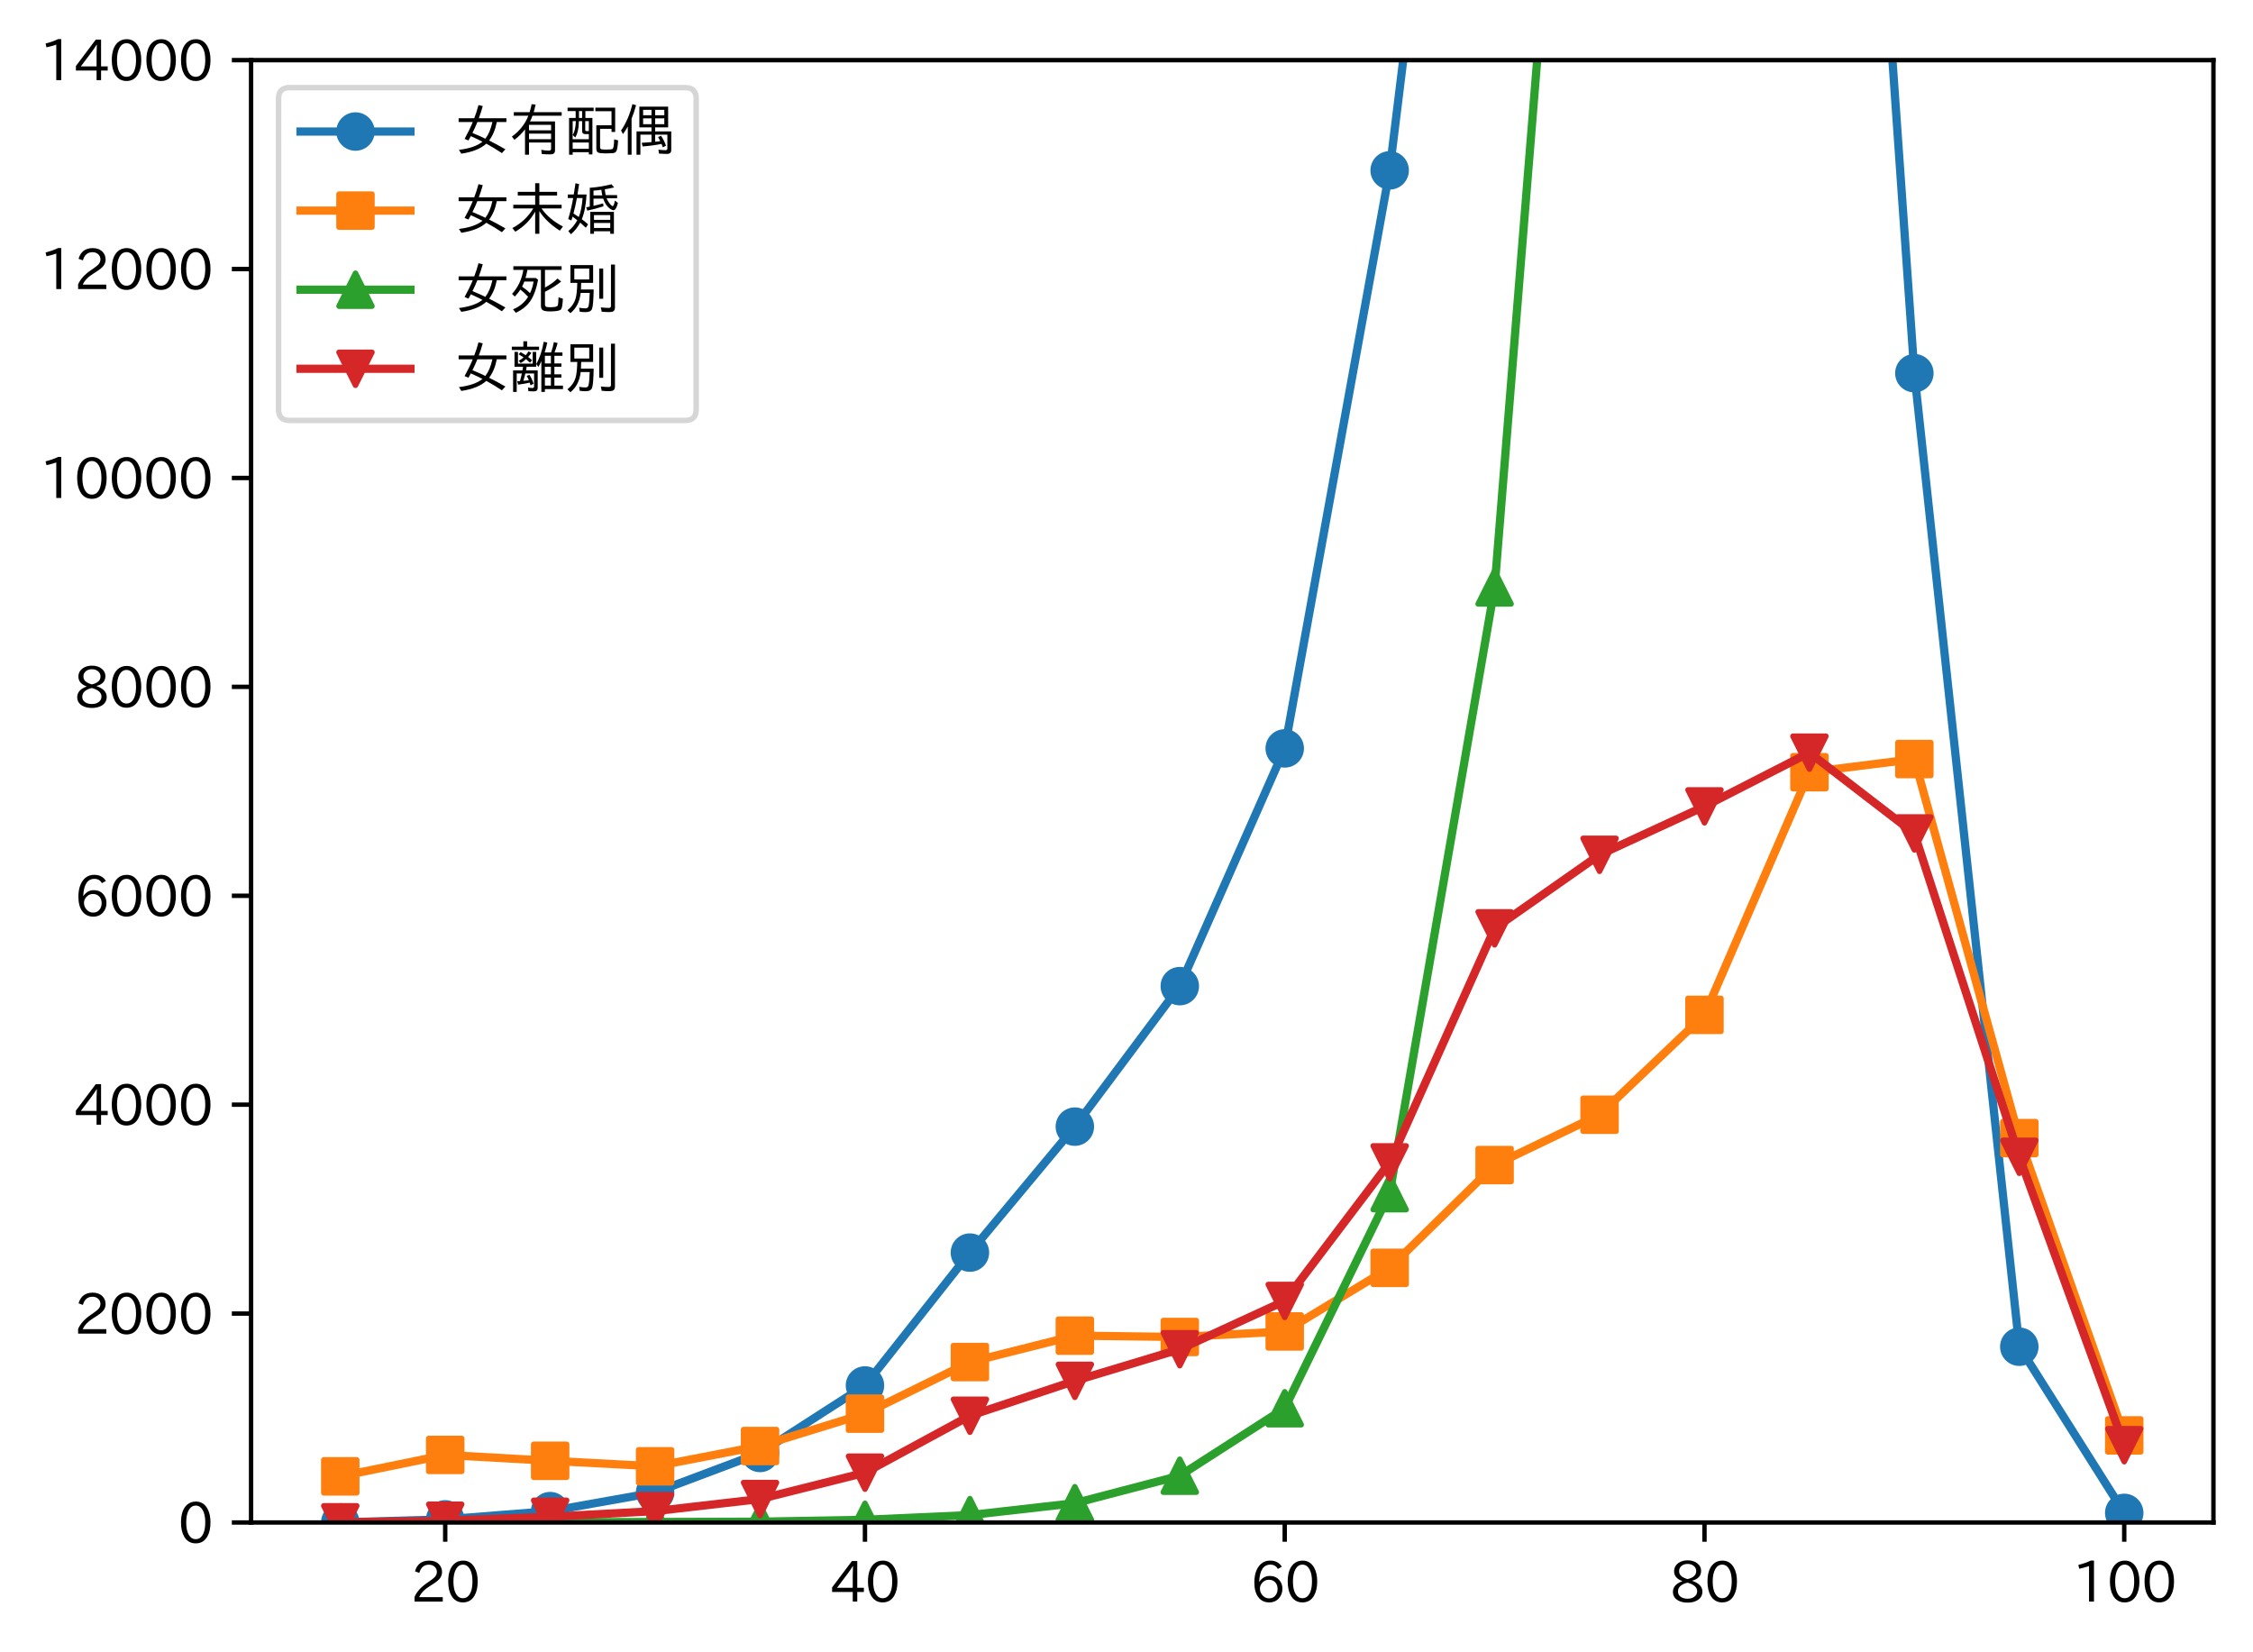 <?xml version="1.0" encoding="utf-8" standalone="no"?>
<!DOCTYPE svg PUBLIC "-//W3C//DTD SVG 1.1//EN"
  "http://www.w3.org/Graphics/SVG/1.1/DTD/svg11.dtd">
<svg xmlns:xlink="http://www.w3.org/1999/xlink" width="410.012pt" height="300.648pt" viewBox="0 0 410.012 300.648" xmlns="http://www.w3.org/2000/svg" version="1.1">
 <defs>
  <style type="text/css">*{stroke-linejoin: round; stroke-linecap: butt}</style>
 </defs>
 <g id="figure_1">
  <g id="patch_1">
   <path d="M 0 300.648 
L 410.012 300.648 
L 410.012 0 
L 0 0 
z
" style="fill: #ffffff"/>
  </g>
  <g id="axes_1">
   <g id="patch_2">
    <path d="M 45.692 277.057 
L 402.812 277.057 
L 402.812 10.945 
L 45.692 10.945 
z
" style="fill: #ffffff"/>
   </g>
   <g id="matplotlib.axis_1">
    <g id="xtick_1">
     <g id="line2d_1">
      <defs>
       <path id="m7890332d47" d="M 0 0 
L 0 3.5 
" style="stroke: #000000; stroke-width: 0.8"/>
      </defs>
      <g>
       <use xlink:href="#m7890332d47" x="81.022" y="277.057" style="stroke: #000000; stroke-width: 0.8"/>
      </g>
     </g>
     <g id="text_1">
      <!-- 20 -->
      <g transform="translate(74.724 291.548)scale(0.1 -0.1)">
       <defs>
        <path id="IPAexGothic-32" d="M 3659 63 
L 447 63 
L 447 594 
Q 825 1475 1894 2203 
L 2072 2322 
Q 2619 2697 2791 2906 
Q 2988 3153 2988 3444 
Q 2988 3772 2756 4003 
Q 2500 4259 2084 4259 
Q 1250 4259 991 3328 
L 497 3506 
Q 853 4725 2116 4725 
Q 2806 4725 3216 4316 
Q 3575 3947 3575 3425 
Q 3575 3038 3344 2722 
Q 3131 2416 2366 1938 
L 2231 1856 
Q 1256 1253 978 569 
L 3659 569 
L 3659 63 
z
" transform="scale(0.016)"/>
        <path id="IPAexGothic-30" d="M 2038 4725 
Q 2881 4725 3334 3944 
Q 3694 3325 3694 2344 
Q 3694 1372 3334 741 
Q 2888 -31 2016 -31 
Q 1147 -31 700 741 
Q 341 1372 341 2350 
Q 341 3713 1000 4334 
Q 1419 4725 2038 4725 
z
M 2016 4266 
Q 1516 4266 1228 3759 
Q 934 3247 934 2344 
Q 934 1456 1222 947 
Q 1513 447 2016 447 
Q 2619 447 2909 1153 
Q 3100 1622 3100 2375 
Q 3100 3256 2806 3759 
Q 2509 4266 2016 4266 
z
" transform="scale(0.016)"/>
       </defs>
       <use xlink:href="#IPAexGothic-32"/>
       <use xlink:href="#IPAexGothic-30" x="62.988"/>
      </g>
     </g>
    </g>
    <g id="xtick_2">
     <g id="line2d_2">
      <g>
       <use xlink:href="#m7890332d47" x="157.412" y="277.057" style="stroke: #000000; stroke-width: 0.8"/>
      </g>
     </g>
     <g id="text_2">
      <!-- 40 -->
      <g transform="translate(151.113 291.548)scale(0.1 -0.1)">
       <defs>
        <path id="IPAexGothic-34" d="M 3813 1159 
L 3059 1159 
L 3059 63 
L 2547 63 
L 2547 1159 
L 197 1159 
L 197 1672 
L 2456 4678 
L 3059 4678 
L 3059 1634 
L 3813 1634 
L 3813 1159 
z
M 2578 4109 
L 2559 4109 
Q 2278 3656 2003 3284 
L 759 1634 
L 2547 1634 
L 2547 3144 
Q 2547 3481 2578 4109 
z
" transform="scale(0.016)"/>
       </defs>
       <use xlink:href="#IPAexGothic-34"/>
       <use xlink:href="#IPAexGothic-30" x="62.988"/>
      </g>
     </g>
    </g>
    <g id="xtick_3">
     <g id="line2d_3">
      <g>
       <use xlink:href="#m7890332d47" x="233.801" y="277.057" style="stroke: #000000; stroke-width: 0.8"/>
      </g>
     </g>
     <g id="text_3">
      <!-- 60 -->
      <g transform="translate(227.502 291.548)scale(0.1 -0.1)">
       <defs>
        <path id="IPAexGothic-36" d="M 1056 2328 
Q 1509 2981 2234 2981 
Q 2906 2981 3316 2513 
Q 3675 2106 3675 1522 
Q 3675 884 3272 434 
Q 2853 -31 2178 -31 
Q 1375 -31 922 581 
Q 481 1178 481 2228 
Q 481 3425 1013 4109 
Q 1494 4725 2272 4725 
Q 3191 4725 3609 4025 
L 3150 3775 
Q 2894 4266 2300 4266 
Q 1119 4266 1031 2328 
L 1056 2328 
z
M 2141 2547 
Q 1684 2547 1384 2206 
Q 1116 1900 1116 1541 
Q 1116 1156 1353 844 
Q 1672 428 2159 428 
Q 2669 428 2941 844 
Q 3125 1128 3125 1503 
Q 3125 1944 2881 2228 
Q 2600 2547 2141 2547 
z
" transform="scale(0.016)"/>
       </defs>
       <use xlink:href="#IPAexGothic-36"/>
       <use xlink:href="#IPAexGothic-30" x="62.988"/>
      </g>
     </g>
    </g>
    <g id="xtick_4">
     <g id="line2d_4">
      <g>
       <use xlink:href="#m7890332d47" x="310.19" y="277.057" style="stroke: #000000; stroke-width: 0.8"/>
      </g>
     </g>
     <g id="text_4">
      <!-- 80 -->
      <g transform="translate(303.892 291.548)scale(0.1 -0.1)">
       <defs>
        <path id="IPAexGothic-38" d="M 2541 2425 
Q 3700 2031 3700 1197 
Q 3700 541 3100 197 
Q 2663 -56 2016 -56 
Q 1366 -56 928 197 
Q 347 531 347 1178 
Q 347 1988 1409 2381 
L 1409 2400 
Q 481 2734 481 3509 
Q 481 4100 981 4456 
Q 1406 4756 2019 4756 
Q 2703 4756 3131 4403 
Q 3553 4069 3553 3566 
Q 3553 2706 2541 2444 
L 2541 2425 
z
M 2022 2625 
Q 2997 2856 2997 3528 
Q 2997 3916 2675 4150 
Q 2413 4347 2016 4347 
Q 1606 4347 1331 4128 
Q 1050 3897 1050 3522 
Q 1050 3150 1350 2925 
Q 1494 2809 1722 2722 
Q 1984 2616 2022 2625 
z
M 1978 2209 
Q 922 1931 922 1216 
Q 922 775 1313 556 
Q 1606 391 2009 391 
Q 2575 391 2881 697 
Q 3106 922 3106 1250 
Q 3106 1594 2794 1850 
Q 2609 1994 2350 2100 
Q 2047 2222 1978 2209 
z
" transform="scale(0.016)"/>
       </defs>
       <use xlink:href="#IPAexGothic-38"/>
       <use xlink:href="#IPAexGothic-30" x="62.988"/>
      </g>
     </g>
    </g>
    <g id="xtick_5">
     <g id="line2d_5">
      <g>
       <use xlink:href="#m7890332d47" x="386.579" y="277.057" style="stroke: #000000; stroke-width: 0.8"/>
      </g>
     </g>
     <g id="text_5">
      <!-- 100 -->
      <g transform="translate(377.132 291.548)scale(0.1 -0.1)">
       <defs>
        <path id="IPAexGothic-31" d="M 2463 63 
L 1900 63 
L 1900 4103 
Q 1372 3922 788 3797 
L 684 4231 
Q 1519 4441 2106 4731 
L 2463 4731 
L 2463 63 
z
" transform="scale(0.016)"/>
       </defs>
       <use xlink:href="#IPAexGothic-31"/>
       <use xlink:href="#IPAexGothic-30" x="62.988"/>
       <use xlink:href="#IPAexGothic-30" x="125.977"/>
      </g>
     </g>
    </g>
   </g>
   <g id="matplotlib.axis_2">
    <g id="ytick_1">
     <g id="line2d_6">
      <defs>
       <path id="m03c7179c37" d="M 0 0 
L -3.5 0 
" style="stroke: #000000; stroke-width: 0.8"/>
      </defs>
      <g>
       <use xlink:href="#m03c7179c37" x="45.692" y="277.057" style="stroke: #000000; stroke-width: 0.8"/>
      </g>
     </g>
     <g id="text_6">
      <!-- 0 -->
      <g transform="translate(32.394 280.803)scale(0.1 -0.1)">
       <use xlink:href="#IPAexGothic-30"/>
      </g>
     </g>
    </g>
    <g id="ytick_2">
     <g id="line2d_7">
      <g>
       <use xlink:href="#m03c7179c37" x="45.692" y="239.041" style="stroke: #000000; stroke-width: 0.8"/>
      </g>
     </g>
     <g id="text_7">
      <!-- 2000 -->
      <g transform="translate(13.498 242.787)scale(0.1 -0.1)">
       <use xlink:href="#IPAexGothic-32"/>
       <use xlink:href="#IPAexGothic-30" x="62.988"/>
       <use xlink:href="#IPAexGothic-30" x="125.977"/>
       <use xlink:href="#IPAexGothic-30" x="188.965"/>
      </g>
     </g>
    </g>
    <g id="ytick_3">
     <g id="line2d_8">
      <g>
       <use xlink:href="#m03c7179c37" x="45.692" y="201.025" style="stroke: #000000; stroke-width: 0.8"/>
      </g>
     </g>
     <g id="text_8">
      <!-- 4000 -->
      <g transform="translate(13.498 204.771)scale(0.1 -0.1)">
       <use xlink:href="#IPAexGothic-34"/>
       <use xlink:href="#IPAexGothic-30" x="62.988"/>
       <use xlink:href="#IPAexGothic-30" x="125.977"/>
       <use xlink:href="#IPAexGothic-30" x="188.965"/>
      </g>
     </g>
    </g>
    <g id="ytick_4">
     <g id="line2d_9">
      <g>
       <use xlink:href="#m03c7179c37" x="45.692" y="163.009" style="stroke: #000000; stroke-width: 0.8"/>
      </g>
     </g>
     <g id="text_9">
      <!-- 6000 -->
      <g transform="translate(13.498 166.755)scale(0.1 -0.1)">
       <use xlink:href="#IPAexGothic-36"/>
       <use xlink:href="#IPAexGothic-30" x="62.988"/>
       <use xlink:href="#IPAexGothic-30" x="125.977"/>
       <use xlink:href="#IPAexGothic-30" x="188.965"/>
      </g>
     </g>
    </g>
    <g id="ytick_5">
     <g id="line2d_10">
      <g>
       <use xlink:href="#m03c7179c37" x="45.692" y="124.993" style="stroke: #000000; stroke-width: 0.8"/>
      </g>
     </g>
     <g id="text_10">
      <!-- 8000 -->
      <g transform="translate(13.498 128.739)scale(0.1 -0.1)">
       <use xlink:href="#IPAexGothic-38"/>
       <use xlink:href="#IPAexGothic-30" x="62.988"/>
       <use xlink:href="#IPAexGothic-30" x="125.977"/>
       <use xlink:href="#IPAexGothic-30" x="188.965"/>
      </g>
     </g>
    </g>
    <g id="ytick_6">
     <g id="line2d_11">
      <g>
       <use xlink:href="#m03c7179c37" x="45.692" y="86.977" style="stroke: #000000; stroke-width: 0.8"/>
      </g>
     </g>
     <g id="text_11">
      <!-- 10000 -->
      <g transform="translate(7.2 90.723)scale(0.1 -0.1)">
       <use xlink:href="#IPAexGothic-31"/>
       <use xlink:href="#IPAexGothic-30" x="62.988"/>
       <use xlink:href="#IPAexGothic-30" x="125.977"/>
       <use xlink:href="#IPAexGothic-30" x="188.965"/>
       <use xlink:href="#IPAexGothic-30" x="251.953"/>
      </g>
     </g>
    </g>
    <g id="ytick_7">
     <g id="line2d_12">
      <g>
       <use xlink:href="#m03c7179c37" x="45.692" y="48.961" style="stroke: #000000; stroke-width: 0.8"/>
      </g>
     </g>
     <g id="text_12">
      <!-- 12000 -->
      <g transform="translate(7.2 52.707)scale(0.1 -0.1)">
       <use xlink:href="#IPAexGothic-31"/>
       <use xlink:href="#IPAexGothic-32" x="62.988"/>
       <use xlink:href="#IPAexGothic-30" x="125.977"/>
       <use xlink:href="#IPAexGothic-30" x="188.965"/>
       <use xlink:href="#IPAexGothic-30" x="251.953"/>
      </g>
     </g>
    </g>
    <g id="ytick_8">
     <g id="line2d_13">
      <g>
       <use xlink:href="#m03c7179c37" x="45.692" y="10.945" style="stroke: #000000; stroke-width: 0.8"/>
      </g>
     </g>
     <g id="text_13">
      <!-- 14000 -->
      <g transform="translate(7.2 14.691)scale(0.1 -0.1)">
       <use xlink:href="#IPAexGothic-31"/>
       <use xlink:href="#IPAexGothic-34" x="62.988"/>
       <use xlink:href="#IPAexGothic-30" x="125.977"/>
       <use xlink:href="#IPAexGothic-30" x="188.965"/>
       <use xlink:href="#IPAexGothic-30" x="251.953"/>
      </g>
     </g>
    </g>
   </g>
   <g id="line2d_14">
    <path d="M 61.925 277.038 
L 81.022 276.487 
L 100.12 274.985 
L 119.217 271.583 
L 138.314 264.398 
L 157.412 252.119 
L 176.509 227.941 
L 195.606 205.017 
L 214.704 179.451 
L 233.801 136.189 
L 252.898 30.999 
L 256.828 -1 
M 343.559 -1 
L 348.385 67.912 
L 367.482 245.067 
L 386.579 275.309 
" clip-path="url(#pb8802bfa26)" style="fill: none; stroke: #1f77b4; stroke-width: 1.5; stroke-linecap: square"/>
    <defs>
     <path id="m1ff6ac18a0" d="M 0 3 
C 0.796 3 1.559 2.684 2.121 2.121 
C 2.684 1.559 3 0.796 3 0 
C 3 -0.796 2.684 -1.559 2.121 -2.121 
C 1.559 -2.684 0.796 -3 0 -3 
C -0.796 -3 -1.559 -2.684 -2.121 -2.121 
C -2.684 -1.559 -3 -0.796 -3 0 
C -3 0.796 -2.684 1.559 -2.121 2.121 
C -1.559 2.684 -0.796 3 0 3 
z
" style="stroke: #1f77b4"/>
    </defs>
    <g clip-path="url(#pb8802bfa26)">
     <use xlink:href="#m1ff6ac18a0" x="61.925" y="277.038" style="fill: #1f77b4; stroke: #1f77b4"/>
     <use xlink:href="#m1ff6ac18a0" x="81.022" y="276.487" style="fill: #1f77b4; stroke: #1f77b4"/>
     <use xlink:href="#m1ff6ac18a0" x="100.12" y="274.985" style="fill: #1f77b4; stroke: #1f77b4"/>
     <use xlink:href="#m1ff6ac18a0" x="119.217" y="271.583" style="fill: #1f77b4; stroke: #1f77b4"/>
     <use xlink:href="#m1ff6ac18a0" x="138.314" y="264.398" style="fill: #1f77b4; stroke: #1f77b4"/>
     <use xlink:href="#m1ff6ac18a0" x="157.412" y="252.119" style="fill: #1f77b4; stroke: #1f77b4"/>
     <use xlink:href="#m1ff6ac18a0" x="176.509" y="227.941" style="fill: #1f77b4; stroke: #1f77b4"/>
     <use xlink:href="#m1ff6ac18a0" x="195.606" y="205.017" style="fill: #1f77b4; stroke: #1f77b4"/>
     <use xlink:href="#m1ff6ac18a0" x="214.704" y="179.451" style="fill: #1f77b4; stroke: #1f77b4"/>
     <use xlink:href="#m1ff6ac18a0" x="233.801" y="136.189" style="fill: #1f77b4; stroke: #1f77b4"/>
     <use xlink:href="#m1ff6ac18a0" x="252.898" y="30.999" style="fill: #1f77b4; stroke: #1f77b4"/>
     <use xlink:href="#m1ff6ac18a0" x="256.828" y="-1" style="fill: #1f77b4; stroke: #1f77b4"/>
     <use xlink:href="#m1ff6ac18a0" x="343.559" y="-1" style="fill: #1f77b4; stroke: #1f77b4"/>
     <use xlink:href="#m1ff6ac18a0" x="348.385" y="67.912" style="fill: #1f77b4; stroke: #1f77b4"/>
     <use xlink:href="#m1ff6ac18a0" x="367.482" y="245.067" style="fill: #1f77b4; stroke: #1f77b4"/>
     <use xlink:href="#m1ff6ac18a0" x="386.579" y="275.309" style="fill: #1f77b4; stroke: #1f77b4"/>
    </g>
   </g>
   <g id="line2d_15">
    <path d="M 61.925 268.656 
L 81.022 264.759 
L 100.12 265.824 
L 119.217 266.831 
L 138.314 263.143 
L 157.412 257.251 
L 176.509 247.861 
L 195.606 243.052 
L 214.704 243.299 
L 233.801 242.292 
L 252.898 230.716 
L 271.996 212.012 
L 291.093 202.85 
L 310.19 184.678 
L 329.287 140.523 
L 348.385 138.128 
L 367.482 207.108 
L 386.579 261.205 
" clip-path="url(#pb8802bfa26)" style="fill: none; stroke: #ff7f0e; stroke-width: 1.5; stroke-linecap: square"/>
    <defs>
     <path id="md113eb70d0" d="M -3 3 
L 3 3 
L 3 -3 
L -3 -3 
z
" style="stroke: #ff7f0e; stroke-linejoin: miter"/>
    </defs>
    <g clip-path="url(#pb8802bfa26)">
     <use xlink:href="#md113eb70d0" x="61.925" y="268.656" style="fill: #ff7f0e; stroke: #ff7f0e; stroke-linejoin: miter"/>
     <use xlink:href="#md113eb70d0" x="81.022" y="264.759" style="fill: #ff7f0e; stroke: #ff7f0e; stroke-linejoin: miter"/>
     <use xlink:href="#md113eb70d0" x="100.12" y="265.824" style="fill: #ff7f0e; stroke: #ff7f0e; stroke-linejoin: miter"/>
     <use xlink:href="#md113eb70d0" x="119.217" y="266.831" style="fill: #ff7f0e; stroke: #ff7f0e; stroke-linejoin: miter"/>
     <use xlink:href="#md113eb70d0" x="138.314" y="263.143" style="fill: #ff7f0e; stroke: #ff7f0e; stroke-linejoin: miter"/>
     <use xlink:href="#md113eb70d0" x="157.412" y="257.251" style="fill: #ff7f0e; stroke: #ff7f0e; stroke-linejoin: miter"/>
     <use xlink:href="#md113eb70d0" x="176.509" y="247.861" style="fill: #ff7f0e; stroke: #ff7f0e; stroke-linejoin: miter"/>
     <use xlink:href="#md113eb70d0" x="195.606" y="243.052" style="fill: #ff7f0e; stroke: #ff7f0e; stroke-linejoin: miter"/>
     <use xlink:href="#md113eb70d0" x="214.704" y="243.299" style="fill: #ff7f0e; stroke: #ff7f0e; stroke-linejoin: miter"/>
     <use xlink:href="#md113eb70d0" x="233.801" y="242.292" style="fill: #ff7f0e; stroke: #ff7f0e; stroke-linejoin: miter"/>
     <use xlink:href="#md113eb70d0" x="252.898" y="230.716" style="fill: #ff7f0e; stroke: #ff7f0e; stroke-linejoin: miter"/>
     <use xlink:href="#md113eb70d0" x="271.996" y="212.012" style="fill: #ff7f0e; stroke: #ff7f0e; stroke-linejoin: miter"/>
     <use xlink:href="#md113eb70d0" x="291.093" y="202.85" style="fill: #ff7f0e; stroke: #ff7f0e; stroke-linejoin: miter"/>
     <use xlink:href="#md113eb70d0" x="310.19" y="184.678" style="fill: #ff7f0e; stroke: #ff7f0e; stroke-linejoin: miter"/>
     <use xlink:href="#md113eb70d0" x="329.287" y="140.523" style="fill: #ff7f0e; stroke: #ff7f0e; stroke-linejoin: miter"/>
     <use xlink:href="#md113eb70d0" x="348.385" y="138.128" style="fill: #ff7f0e; stroke: #ff7f0e; stroke-linejoin: miter"/>
     <use xlink:href="#md113eb70d0" x="367.482" y="207.108" style="fill: #ff7f0e; stroke: #ff7f0e; stroke-linejoin: miter"/>
     <use xlink:href="#md113eb70d0" x="386.579" y="261.205" style="fill: #ff7f0e; stroke: #ff7f0e; stroke-linejoin: miter"/>
    </g>
   </g>
   <g id="line2d_16">
    <path d="M 81.022 277.038 
L 100.12 277.019 
L 119.217 276.962 
L 138.314 276.905 
L 157.412 276.563 
L 176.509 275.708 
L 195.606 273.541 
L 214.704 268.542 
L 233.801 256.263 
L 252.898 217.125 
L 271.996 106.898 
L 280.705 -1 
" clip-path="url(#pb8802bfa26)" style="fill: none; stroke: #2ca02c; stroke-width: 1.5; stroke-linecap: square"/>
    <defs>
     <path id="m90fa3c269d" d="M 0 -3 
L -3 3 
L 3 3 
z
" style="stroke: #2ca02c; stroke-linejoin: miter"/>
    </defs>
    <g clip-path="url(#pb8802bfa26)">
     <use xlink:href="#m90fa3c269d" x="81.022" y="277.038" style="fill: #2ca02c; stroke: #2ca02c; stroke-linejoin: miter"/>
     <use xlink:href="#m90fa3c269d" x="100.12" y="277.019" style="fill: #2ca02c; stroke: #2ca02c; stroke-linejoin: miter"/>
     <use xlink:href="#m90fa3c269d" x="119.217" y="276.962" style="fill: #2ca02c; stroke: #2ca02c; stroke-linejoin: miter"/>
     <use xlink:href="#m90fa3c269d" x="138.314" y="276.905" style="fill: #2ca02c; stroke: #2ca02c; stroke-linejoin: miter"/>
     <use xlink:href="#m90fa3c269d" x="157.412" y="276.563" style="fill: #2ca02c; stroke: #2ca02c; stroke-linejoin: miter"/>
     <use xlink:href="#m90fa3c269d" x="176.509" y="275.708" style="fill: #2ca02c; stroke: #2ca02c; stroke-linejoin: miter"/>
     <use xlink:href="#m90fa3c269d" x="195.606" y="273.541" style="fill: #2ca02c; stroke: #2ca02c; stroke-linejoin: miter"/>
     <use xlink:href="#m90fa3c269d" x="214.704" y="268.542" style="fill: #2ca02c; stroke: #2ca02c; stroke-linejoin: miter"/>
     <use xlink:href="#m90fa3c269d" x="233.801" y="256.263" style="fill: #2ca02c; stroke: #2ca02c; stroke-linejoin: miter"/>
     <use xlink:href="#m90fa3c269d" x="252.898" y="217.125" style="fill: #2ca02c; stroke: #2ca02c; stroke-linejoin: miter"/>
     <use xlink:href="#m90fa3c269d" x="271.996" y="106.898" style="fill: #2ca02c; stroke: #2ca02c; stroke-linejoin: miter"/>
     <use xlink:href="#m90fa3c269d" x="280.705" y="-1" style="fill: #2ca02c; stroke: #2ca02c; stroke-linejoin: miter"/>
    </g>
   </g>
   <g id="line2d_17">
    <path d="M 61.925 277.019 
L 81.022 276.734 
L 100.12 276.012 
L 119.217 274.985 
L 138.314 272.781 
L 157.412 267.99 
L 176.509 257.631 
L 195.606 251.282 
L 214.704 245.523 
L 233.801 236.741 
L 252.898 211.518 
L 271.996 168.94 
L 291.093 155.558 
L 310.19 146.738 
L 329.287 136.968 
L 348.385 151.662 
L 367.482 210.51 
L 386.579 262.991 
" clip-path="url(#pb8802bfa26)" style="fill: none; stroke: #d62728; stroke-width: 1.5; stroke-linecap: square"/>
    <defs>
     <path id="m949c25bff5" d="M -0 3 
L 3 -3 
L -3 -3 
z
" style="stroke: #d62728; stroke-linejoin: miter"/>
    </defs>
    <g clip-path="url(#pb8802bfa26)">
     <use xlink:href="#m949c25bff5" x="61.925" y="277.019" style="fill: #d62728; stroke: #d62728; stroke-linejoin: miter"/>
     <use xlink:href="#m949c25bff5" x="81.022" y="276.734" style="fill: #d62728; stroke: #d62728; stroke-linejoin: miter"/>
     <use xlink:href="#m949c25bff5" x="100.12" y="276.012" style="fill: #d62728; stroke: #d62728; stroke-linejoin: miter"/>
     <use xlink:href="#m949c25bff5" x="119.217" y="274.985" style="fill: #d62728; stroke: #d62728; stroke-linejoin: miter"/>
     <use xlink:href="#m949c25bff5" x="138.314" y="272.781" style="fill: #d62728; stroke: #d62728; stroke-linejoin: miter"/>
     <use xlink:href="#m949c25bff5" x="157.412" y="267.99" style="fill: #d62728; stroke: #d62728; stroke-linejoin: miter"/>
     <use xlink:href="#m949c25bff5" x="176.509" y="257.631" style="fill: #d62728; stroke: #d62728; stroke-linejoin: miter"/>
     <use xlink:href="#m949c25bff5" x="195.606" y="251.282" style="fill: #d62728; stroke: #d62728; stroke-linejoin: miter"/>
     <use xlink:href="#m949c25bff5" x="214.704" y="245.523" style="fill: #d62728; stroke: #d62728; stroke-linejoin: miter"/>
     <use xlink:href="#m949c25bff5" x="233.801" y="236.741" style="fill: #d62728; stroke: #d62728; stroke-linejoin: miter"/>
     <use xlink:href="#m949c25bff5" x="252.898" y="211.518" style="fill: #d62728; stroke: #d62728; stroke-linejoin: miter"/>
     <use xlink:href="#m949c25bff5" x="271.996" y="168.94" style="fill: #d62728; stroke: #d62728; stroke-linejoin: miter"/>
     <use xlink:href="#m949c25bff5" x="291.093" y="155.558" style="fill: #d62728; stroke: #d62728; stroke-linejoin: miter"/>
     <use xlink:href="#m949c25bff5" x="310.19" y="146.738" style="fill: #d62728; stroke: #d62728; stroke-linejoin: miter"/>
     <use xlink:href="#m949c25bff5" x="329.287" y="136.968" style="fill: #d62728; stroke: #d62728; stroke-linejoin: miter"/>
     <use xlink:href="#m949c25bff5" x="348.385" y="151.662" style="fill: #d62728; stroke: #d62728; stroke-linejoin: miter"/>
     <use xlink:href="#m949c25bff5" x="367.482" y="210.51" style="fill: #d62728; stroke: #d62728; stroke-linejoin: miter"/>
     <use xlink:href="#m949c25bff5" x="386.579" y="262.991" style="fill: #d62728; stroke: #d62728; stroke-linejoin: miter"/>
    </g>
   </g>
   <g id="patch_3">
    <path d="M 45.692 277.057 
L 45.692 10.945 
" style="fill: none; stroke: #000000; stroke-width: 0.8; stroke-linejoin: miter; stroke-linecap: square"/>
   </g>
   <g id="patch_4">
    <path d="M 402.812 277.057 
L 402.812 10.945 
" style="fill: none; stroke: #000000; stroke-width: 0.8; stroke-linejoin: miter; stroke-linecap: square"/>
   </g>
   <g id="patch_5">
    <path d="M 45.692 277.057 
L 402.812 277.057 
" style="fill: none; stroke: #000000; stroke-width: 0.8; stroke-linejoin: miter; stroke-linecap: square"/>
   </g>
   <g id="patch_6">
    <path d="M 45.692 10.945 
L 402.812 10.945 
" style="fill: none; stroke: #000000; stroke-width: 0.8; stroke-linejoin: miter; stroke-linecap: square"/>
   </g>
   <g id="legend_1">
    <g id="patch_7">
     <path d="M 52.692 76.508 
L 124.692 76.508 
Q 126.692 76.508 126.692 74.508 
L 126.692 17.945 
Q 126.692 15.945 124.692 15.945 
L 52.692 15.945 
Q 50.692 15.945 50.692 17.945 
L 50.692 74.508 
Q 50.692 76.508 52.692 76.508 
z
" style="fill: #ffffff; opacity: 0.8; stroke: #cccccc; stroke-linejoin: miter"/>
    </g>
    <g id="line2d_18">
     <path d="M 54.692 23.936 
L 64.692 23.936 
L 74.692 23.936 
" style="fill: none; stroke: #1f77b4; stroke-width: 1.5; stroke-linecap: square"/>
     <g>
      <use xlink:href="#m1ff6ac18a0" x="64.692" y="23.936" style="fill: #1f77b4; stroke: #1f77b4"/>
     </g>
    </g>
    <g id="text_14">
     <!-- 女有配偶 -->
     <g transform="translate(82.692 27.436)scale(0.1 -0.1)">
      <defs>
       <path id="IPAexGothic-5973" d="M 1869 1659 
Q 1816 1553 1600 1172 
L 1159 1353 
Q 1744 2413 2088 3266 
L 481 3266 
L 481 3700 
L 2259 3700 
Q 2538 4419 2741 5197 
L 3228 5081 
Q 2988 4238 2778 3700 
L 5916 3700 
L 5916 3266 
L 4822 3266 
Q 4813 3253 4813 3222 
Q 4575 2003 3950 1166 
Q 4828 731 5800 169 
L 5403 -266 
Q 4622 263 3631 809 
Q 2672 -53 788 -331 
L 519 103 
Q 2313 322 3194 1031 
Q 2678 1300 2003 1603 
L 1869 1659 
z
M 2056 2031 
L 2228 1953 
Q 2947 1659 3522 1372 
Q 3534 1397 3547 1409 
Q 4050 2063 4309 3209 
L 4328 3266 
L 2613 3266 
Q 2378 2666 2056 2031 
z
" transform="scale(0.016)"/>
       <path id="IPAexGothic-6709" d="M 2353 3334 
L 5197 3334 
L 5197 103 
Q 5197 -178 5088 -288 
Q 4966 -409 4584 -409 
Q 4113 -409 3684 -366 
L 3634 109 
Q 4109 13 4513 13 
Q 4750 13 4750 250 
L 4750 941 
L 2238 941 
L 2238 -447 
L 1784 -447 
L 1784 2438 
Q 1241 1734 581 1247 
L 288 1613 
Q 1616 2578 2163 3988 
L 509 3988 
L 509 4391 
L 2309 4391 
Q 2453 4866 2538 5300 
L 2988 5256 
Q 2884 4778 2769 4391 
L 5953 4391 
L 5953 3988 
L 2634 3988 
Q 2516 3650 2353 3334 
z
M 2238 2950 
L 2238 2328 
L 4750 2328 
L 4750 2950 
L 2238 2950 
z
M 2238 1950 
L 2238 1313 
L 4750 1313 
L 4750 1950 
L 2238 1950 
z
" transform="scale(0.016)"/>
       <path id="IPAexGothic-914d" d="M 1294 3731 
L 1294 4513 
L 372 4513 
L 372 4903 
L 3341 4903 
L 3341 4513 
L 2400 4513 
L 2400 3731 
L 3200 3731 
L 3200 -416 
L 2791 -416 
L 2791 -159 
L 953 -159 
L 953 -447 
L 544 -447 
L 544 3731 
L 1294 3731 
z
M 1672 3731 
L 2028 3731 
L 2028 4513 
L 1672 4513 
L 1672 3731 
z
M 2028 3372 
L 1659 3372 
Q 1659 3316 1659 3291 
Q 1650 2203 1250 1509 
L 966 1794 
Q 1272 2316 1319 3372 
L 953 3372 
L 953 1313 
L 2791 1313 
L 2791 1894 
L 2394 1894 
Q 2028 1894 2028 2247 
L 2028 3372 
z
M 2381 3372 
L 2381 2375 
Q 2381 2234 2522 2234 
L 2791 2234 
L 2791 3372 
L 2381 3372 
z
M 953 941 
L 953 219 
L 2791 219 
L 2791 941 
L 953 941 
z
M 4072 2497 
L 4072 409 
Q 4072 250 4163 197 
Q 4281 134 4756 134 
Q 5334 134 5475 206 
Q 5653 291 5672 1300 
L 6122 1184 
Q 6063 106 5891 -94 
Q 5769 -253 5463 -275 
Q 5172 -300 4725 -300 
Q 4056 -300 3856 -203 
Q 3644 -109 3644 263 
L 3644 2900 
L 5372 2900 
L 5372 4500 
L 3534 4500 
L 3534 4903 
L 5788 4903 
L 5788 2144 
L 5372 2144 
L 5372 2497 
L 4072 2497 
z
" transform="scale(0.016)"/>
       <path id="IPAexGothic-5076" d="M 4666 1094 
Q 4544 1359 4416 1569 
L 4763 1703 
Q 5103 1181 5319 584 
L 4963 391 
L 4928 469 
L 4897 563 
Q 4813 763 4806 781 
Q 3834 578 2663 494 
L 2553 903 
Q 3291 956 3669 988 
L 3669 1831 
L 2406 1831 
L 2406 -447 
L 1966 -447 
L 1966 2203 
L 3669 2203 
L 3669 2663 
L 2288 2663 
L 2288 5019 
L 5563 5019 
L 5563 2663 
L 4084 2663 
L 4084 2203 
L 5916 2203 
L 5916 84 
Q 5916 -359 5416 -359 
Q 5028 -359 4525 -325 
L 4456 122 
Q 4969 63 5281 63 
Q 5475 63 5475 275 
L 5475 1831 
L 4084 1831 
L 4084 1025 
L 4256 1044 
L 4666 1094 
z
M 2716 4659 
L 2716 4038 
L 3669 4038 
L 3669 4659 
L 2716 4659 
z
M 2716 3684 
L 2716 3022 
L 3669 3022 
L 3669 3684 
L 2716 3684 
z
M 5128 3022 
L 5128 3684 
L 4084 3684 
L 4084 3022 
L 5128 3022 
z
M 5128 4038 
L 5128 4659 
L 4084 4659 
L 4084 4038 
L 5128 4038 
z
M 1403 3647 
L 1403 -447 
L 975 -447 
L 975 2753 
Q 722 2300 425 1900 
L 206 2309 
Q 1072 3553 1497 5306 
L 1916 5184 
Q 1700 4372 1403 3647 
z
" transform="scale(0.016)"/>
      </defs>
      <use xlink:href="#IPAexGothic-5973"/>
      <use xlink:href="#IPAexGothic-6709" x="100"/>
      <use xlink:href="#IPAexGothic-914d" x="200"/>
      <use xlink:href="#IPAexGothic-5076" x="300"/>
     </g>
    </g>
    <g id="line2d_19">
     <path d="M 54.692 38.327 
L 64.692 38.327 
L 74.692 38.327 
" style="fill: none; stroke: #ff7f0e; stroke-width: 1.5; stroke-linecap: square"/>
     <g>
      <use xlink:href="#md113eb70d0" x="64.692" y="38.327" style="fill: #ff7f0e; stroke: #ff7f0e; stroke-linejoin: miter"/>
     </g>
    </g>
    <g id="text_15">
     <!-- 女未婚 -->
     <g transform="translate(82.692 41.827)scale(0.1 -0.1)">
      <defs>
       <path id="IPAexGothic-672a" d="M 3656 2438 
Q 4506 1213 6094 378 
L 5744 -91 
Q 4197 894 3413 2131 
L 3413 -450 
L 2938 -450 
L 2938 2078 
Q 2191 694 684 -213 
L 341 203 
Q 1834 981 2725 2438 
L 447 2438 
L 447 2853 
L 2938 2853 
L 2938 3903 
L 959 3903 
L 959 4319 
L 2938 4319 
L 2938 5309 
L 3413 5309 
L 3413 4319 
L 5434 4319 
L 5434 3903 
L 3413 3903 
L 3413 2853 
L 5947 2853 
L 5947 2438 
L 3656 2438 
z
" transform="scale(0.016)"/>
       <path id="IPAexGothic-5a5a" d="M 2534 4019 
Q 2428 2238 1991 1209 
Q 2369 928 2706 628 
L 2450 238 
Q 2097 581 1813 825 
Q 1400 56 756 -500 
L 453 -134 
Q 1063 331 1478 1094 
Q 1188 1331 941 1503 
L 922 1428 
Q 856 1222 806 1069 
L 447 1228 
Q 819 2481 1000 3572 
L 1006 3616 
L 397 3616 
L 397 4019 
L 1075 4019 
Q 1166 4547 1275 5300 
L 1684 5203 
Q 1666 5084 1503 4019 
L 2534 4019 
z
M 2081 3616 
L 1434 3616 
Q 1288 2791 1044 1863 
Q 1366 1656 1650 1459 
Q 1984 2294 2081 3616 
z
M 2900 4788 
L 3091 4800 
Q 4200 4888 5369 5184 
L 5672 4825 
Q 5253 4725 4609 4616 
Q 4638 4263 4709 3956 
L 6009 3956 
L 6009 3591 
L 4819 3591 
Q 4963 3213 5253 2884 
Q 5422 2700 5497 2700 
Q 5647 2700 5753 3331 
L 6100 3063 
Q 5897 2231 5588 2231 
Q 5409 2231 5088 2494 
Q 4666 2847 4428 3550 
L 3322 3550 
L 3322 2731 
Q 3953 2872 4422 3013 
L 4453 2678 
Q 3600 2397 2619 2188 
L 2491 2566 
Q 2616 2588 2900 2641 
L 2900 4788 
z
M 4219 4556 
Q 3778 4491 3322 4463 
L 3322 3916 
L 4319 3916 
Q 4241 4300 4219 4556 
z
M 5644 2047 
L 5644 -447 
L 5228 -447 
L 5228 -159 
L 3378 -159 
L 3378 -447 
L 2956 -447 
L 2956 2047 
L 5644 2047 
z
M 3378 1675 
L 3378 1141 
L 5228 1141 
L 5228 1675 
L 3378 1675 
z
M 3378 781 
L 3378 213 
L 5228 213 
L 5228 781 
L 3378 781 
z
" transform="scale(0.016)"/>
      </defs>
      <use xlink:href="#IPAexGothic-5973"/>
      <use xlink:href="#IPAexGothic-672a" x="100"/>
      <use xlink:href="#IPAexGothic-5a5a" x="200"/>
     </g>
    </g>
    <g id="line2d_20">
     <path d="M 54.692 52.717 
L 64.692 52.717 
L 74.692 52.717 
" style="fill: none; stroke: #2ca02c; stroke-width: 1.5; stroke-linecap: square"/>
     <g>
      <use xlink:href="#m90fa3c269d" x="64.692" y="52.717" style="fill: #2ca02c; stroke: #2ca02c; stroke-linejoin: miter"/>
     </g>
    </g>
    <g id="text_16">
     <!-- 女死別 -->
     <g transform="translate(82.692 56.217)scale(0.1 -0.1)">
      <defs>
       <path id="IPAexGothic-6b7b" d="M 2134 1381 
Q 1691 1863 1256 2200 
Q 997 1788 616 1406 
L 309 1713 
Q 1325 2825 1584 4403 
L 1591 4441 
L 456 4441 
L 456 4856 
L 5947 4856 
L 5947 4441 
L 4053 4441 
L 4053 2431 
Q 4888 2881 5478 3456 
L 5894 3116 
Q 5109 2469 4053 1950 
L 4053 516 
Q 4053 275 4238 225 
Q 4378 194 4684 194 
Q 5428 194 5506 397 
Q 5575 591 5594 1325 
L 6088 1163 
Q 6050 141 5869 -56 
Q 5666 -281 4628 -281 
Q 4063 -281 3841 -166 
Q 3594 -41 3594 356 
L 3594 4441 
L 2050 4441 
Q 2041 4400 2031 4300 
Q 1978 4000 1838 3519 
L 3003 3519 
L 3266 3322 
Q 3028 1938 2472 1028 
Q 1906 119 738 -438 
L 419 -47 
Q 1541 413 2134 1381 
z
M 2356 1797 
Q 2647 2425 2759 3116 
L 1703 3116 
Q 1603 2844 1450 2534 
Q 1966 2188 2356 1797 
z
" transform="scale(0.016)"/>
       <path id="IPAexGothic-5225" d="M 1922 2963 
Q 1906 2453 1894 2209 
L 3341 2209 
Q 3313 550 3175 63 
Q 3059 -366 2413 -366 
Q 2072 -366 1753 -313 
L 1691 134 
Q 2084 63 2413 63 
Q 2694 63 2759 319 
Q 2856 722 2888 1753 
Q 2888 1800 2894 1819 
L 1863 1819 
Q 1709 350 700 -481 
L 353 -147 
Q 1075 403 1306 1256 
Q 1450 1822 1478 2963 
L 700 2963 
L 700 4984 
L 3278 4984 
L 3278 2963 
L 1922 2963 
z
M 1141 4588 
L 1141 3353 
L 2838 3353 
L 2838 4588 
L 1141 4588 
z
M 3972 4597 
L 4425 4597 
L 4425 1159 
L 3972 1159 
L 3972 4597 
z
M 5309 5044 
L 5763 5044 
L 5763 191 
Q 5763 -141 5581 -263 
Q 5438 -359 5116 -359 
Q 4688 -359 4253 -313 
L 4156 178 
Q 4625 116 5072 116 
Q 5309 116 5309 353 
L 5309 5044 
z
" transform="scale(0.016)"/>
      </defs>
      <use xlink:href="#IPAexGothic-5973"/>
      <use xlink:href="#IPAexGothic-6b7b" x="100"/>
      <use xlink:href="#IPAexGothic-5225" x="200"/>
     </g>
    </g>
    <g id="line2d_21">
     <path d="M 54.692 67.108 
L 64.692 67.108 
L 74.692 67.108 
" style="fill: none; stroke: #d62728; stroke-width: 1.5; stroke-linecap: square"/>
     <g>
      <use xlink:href="#m949c25bff5" x="64.692" y="67.108" style="fill: #d62728; stroke: #d62728; stroke-linejoin: miter"/>
     </g>
    </g>
    <g id="text_17">
     <!-- 女離別 -->
     <g transform="translate(82.692 70.608)scale(0.1 -0.1)">
      <defs>
       <path id="IPAexGothic-96e2" d="M 2219 881 
Q 2134 1103 1972 1381 
L 2291 1497 
Q 2578 1041 2756 488 
L 2413 300 
Q 2381 416 2322 613 
Q 1750 481 1003 384 
L 894 769 
Q 1128 778 1209 788 
Q 1297 1072 1425 1656 
L 838 1656 
L 838 -447 
L 428 -447 
L 428 2009 
L 1497 2009 
Q 1516 2116 1559 2419 
L 588 2419 
L 588 4109 
L 984 4109 
L 984 2772 
L 2656 2772 
L 2656 4109 
L 3053 4109 
L 3053 2419 
L 1972 2419 
Q 1925 2106 1906 2009 
L 3225 2009 
L 3225 56 
Q 3225 -219 3103 -300 
Q 3003 -384 2725 -384 
Q 2381 -384 2169 -359 
L 2119 56 
Q 2416 0 2631 0 
Q 2816 0 2816 197 
L 2816 1656 
L 1816 1656 
Q 1809 1616 1788 1525 
Q 1775 1469 1772 1444 
Q 1681 1081 1594 819 
L 1809 838 
Q 2084 859 2219 881 
z
M 5125 2419 
L 5125 1556 
L 5919 1556 
L 5919 1184 
L 5125 1184 
L 5125 275 
L 6103 275 
L 6103 -122 
L 4044 -122 
L 4044 -447 
L 3641 -447 
L 3641 3066 
Q 3466 2653 3306 2400 
L 3056 2725 
Q 3653 3759 3909 5259 
L 4319 5172 
Q 4181 4553 4038 4109 
L 4019 4044 
L 4747 4044 
Q 4947 4572 5066 5222 
L 5491 5113 
Q 5297 4428 5138 4044 
L 6041 4044 
L 6041 3659 
L 5125 3659 
L 5125 2791 
L 5919 2791 
L 5919 2419 
L 5125 2419 
z
M 4728 3659 
L 4044 3659 
L 4044 2791 
L 4728 2791 
L 4728 3659 
z
M 4728 2419 
L 4044 2419 
L 4044 1556 
L 4728 1556 
L 4728 2419 
z
M 4728 1184 
L 4044 1184 
L 4044 275 
L 4728 275 
L 4728 1184 
z
M 2022 4697 
L 3378 4697 
L 3378 4325 
L 281 4325 
L 281 4697 
L 1594 4697 
L 1594 5313 
L 2022 5313 
L 2022 4697 
z
M 1625 3481 
Q 1419 3625 1056 3834 
L 1291 4084 
Q 1541 3944 1863 3731 
Q 2025 3916 2181 4172 
L 2509 4000 
Q 2316 3728 2138 3531 
Q 2500 3238 2591 3163 
L 2353 2881 
Q 2094 3119 1894 3284 
Q 1634 3031 1297 2834 
L 1063 3097 
Q 1375 3259 1625 3481 
z
" transform="scale(0.016)"/>
      </defs>
      <use xlink:href="#IPAexGothic-5973"/>
      <use xlink:href="#IPAexGothic-96e2" x="100"/>
      <use xlink:href="#IPAexGothic-5225" x="200"/>
     </g>
    </g>
   </g>
  </g>
 </g>
 <defs>
  <clipPath id="pb8802bfa26">
   <rect x="45.692" y="10.945" width="357.12" height="266.112"/>
  </clipPath>
 </defs>
</svg>
